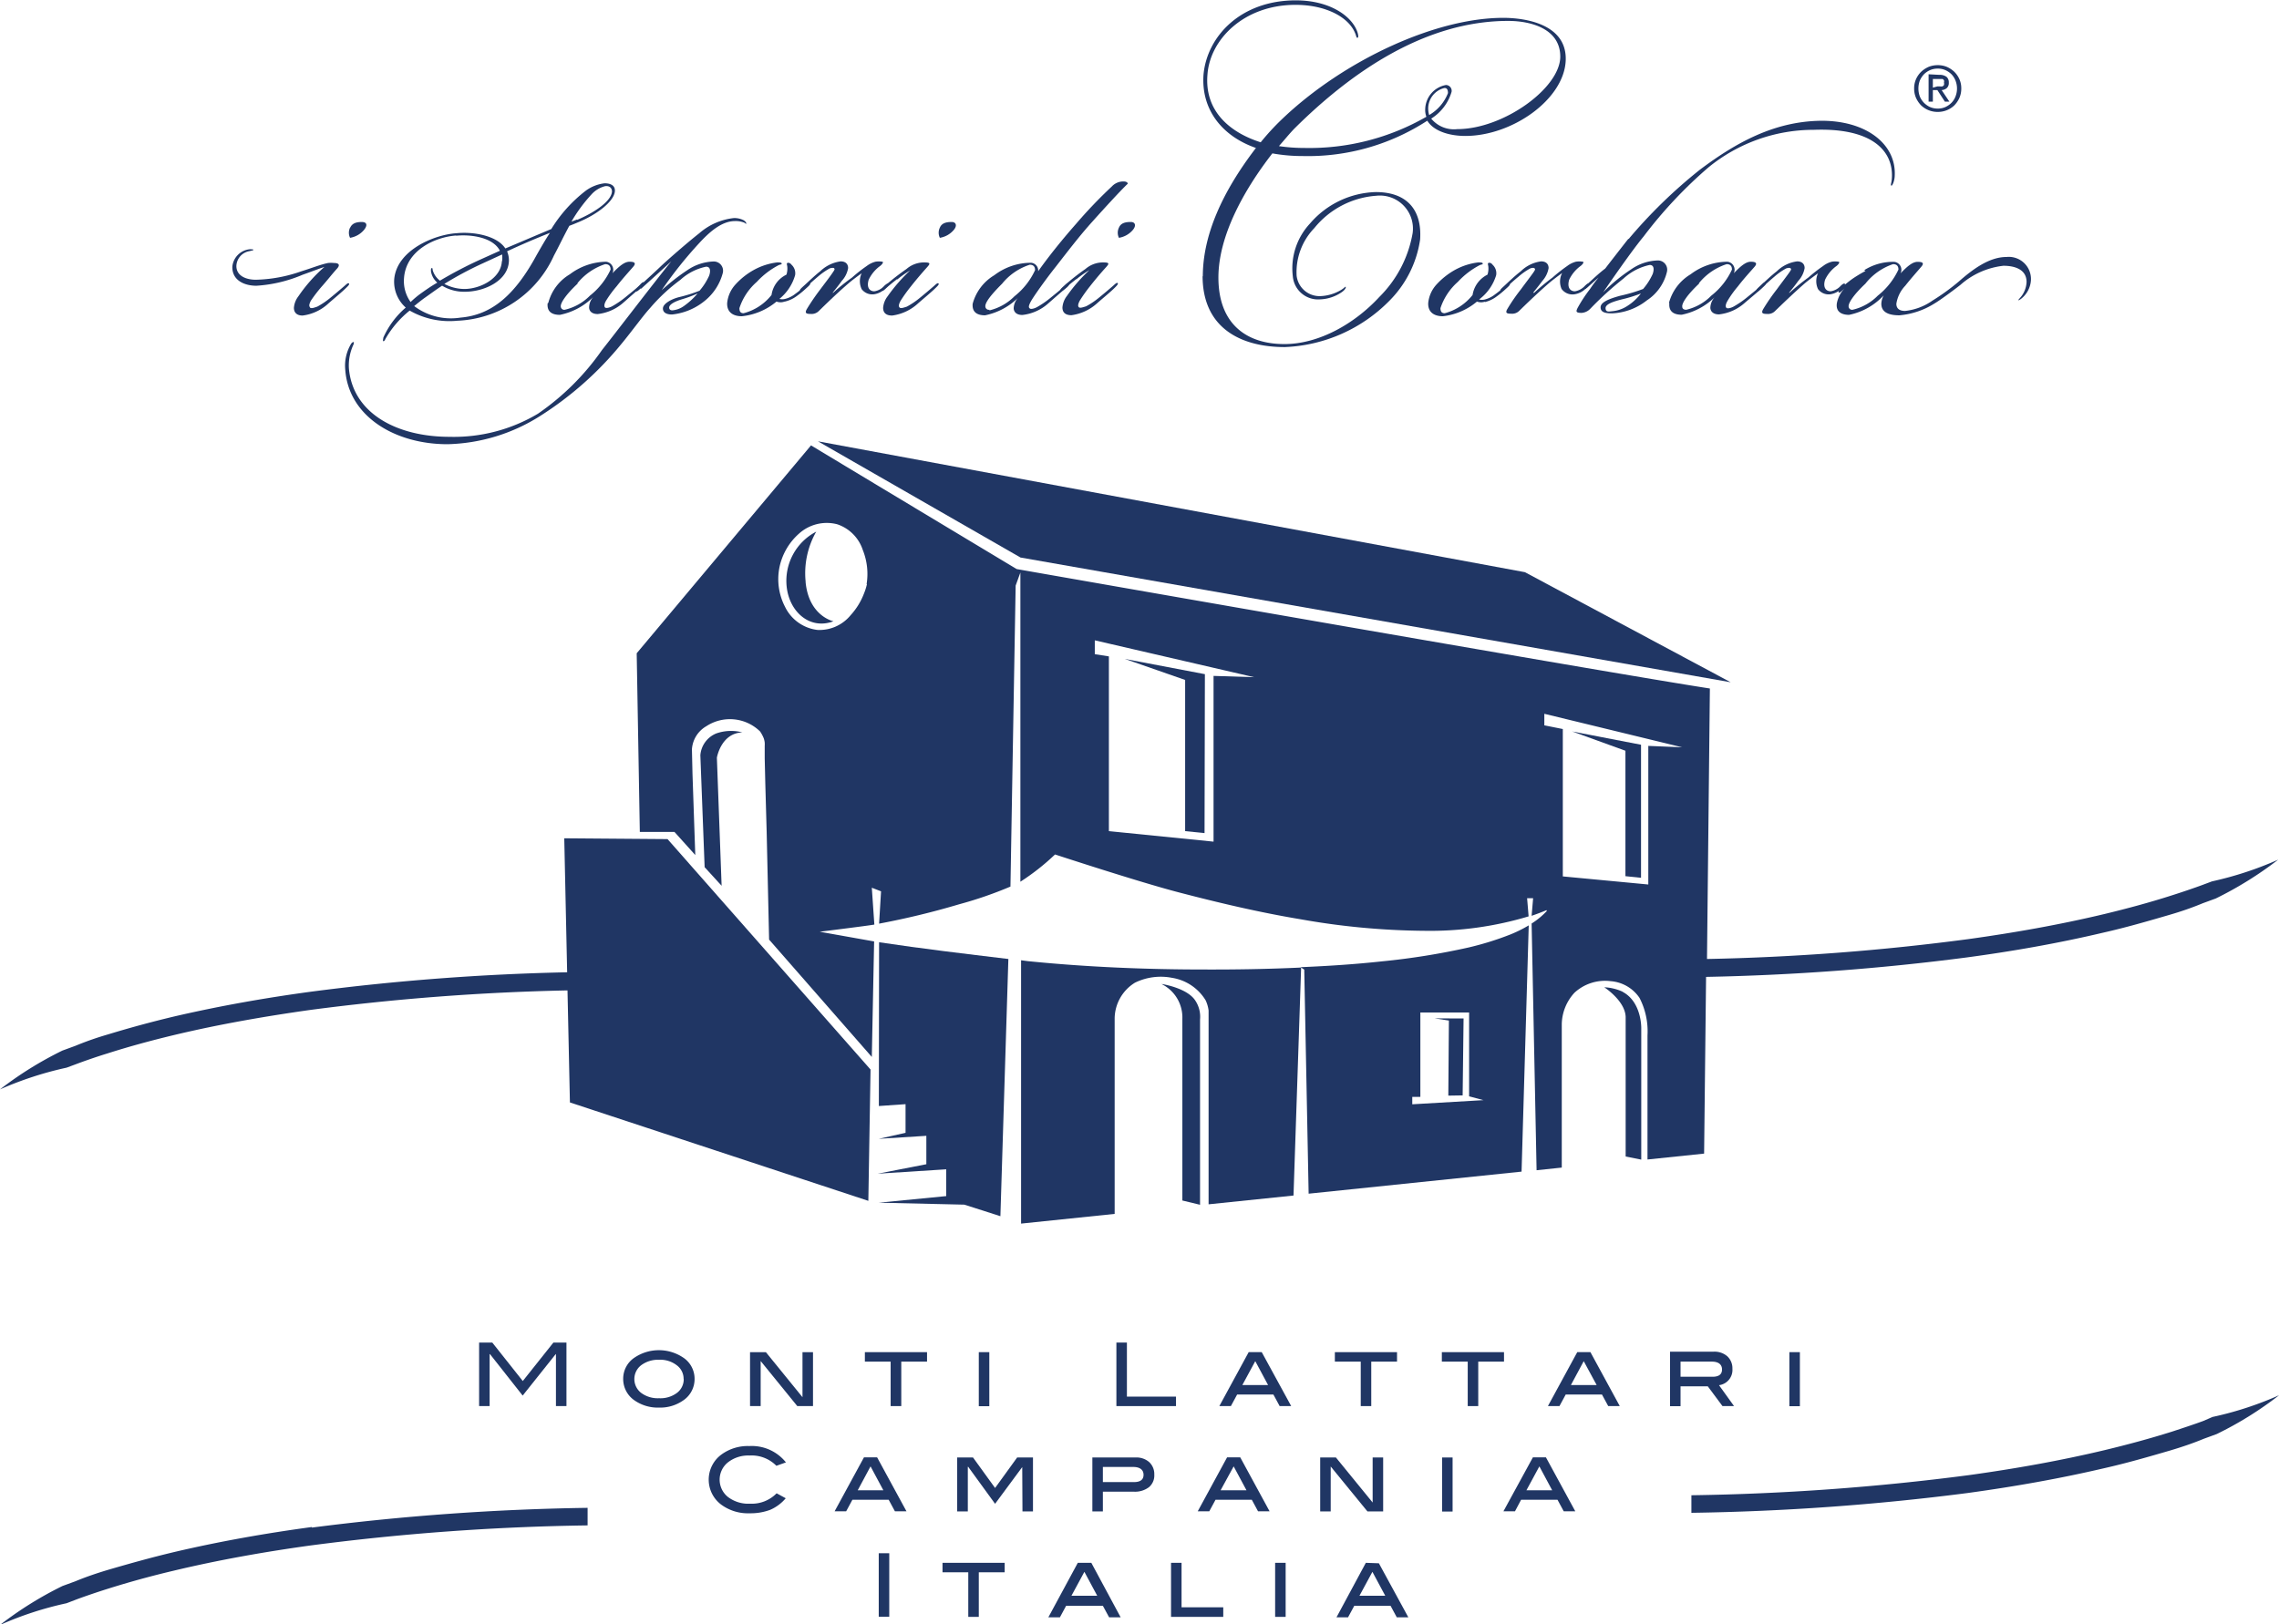 <svg id="Livello_1" data-name="Livello 1" xmlns="http://www.w3.org/2000/svg" viewBox="0 0 197.26 140.64"><defs><style>.cls-1{fill:#203664;}</style></defs><path class="cls-1" d="M54.85,25.68c.18-.39.55-.49,1-.49s.52.28.21.67a2,2,0,0,1-1.22.7,1,1,0,0,1,0-.88M51.37,32.6c.14.11.37,0,.63-.08a6.88,6.88,0,0,0,1.14-.77c.54-.44.78-.65,1.19-1,.24-.21.34-.31.42-.23s-.21.33-.29.41c-.31.31-1,.88-1.48,1.3a4,4,0,0,1-2.25,1.06h0c-.52,0-.75-.28-.75-.67a1.87,1.87,0,0,1,.39-1,13.3,13.3,0,0,1,2.25-2.54c-.49.16-.93.34-1.89.68a12.11,12.11,0,0,1-4,.95c-1,0-2.11-.44-2.08-1.66a1.68,1.68,0,0,1,1.51-1.5c.15,0,.31,0,.31.05s-.11.05-.31.11A1.35,1.35,0,0,0,45,29c0,.88.88,1.19,1.68,1.19a12.62,12.62,0,0,0,3.94-.73c1-.31,1.61-.57,2.31-.72a2.54,2.54,0,0,1,.52,0c.44,0,.54.18.26.49-.47.52-.83,1-1.35,1.58A13.37,13.37,0,0,0,51.45,32c-.15.29-.18.47-.08.57" transform="translate(-24.54 -5.97)"/><path class="cls-1" d="M74.51,25c1.42-.6,2.93-1.58,3-2.44,0-.36-.26-.52-.6-.47a2.37,2.37,0,0,0-1.19.73A13.41,13.41,0,0,0,74,25.16l.47-.18M68,28.58A2.35,2.35,0,0,0,68,28l-1.74.8A30.32,30.32,0,0,0,63,30.55a3.78,3.78,0,0,0,1.72.44c1.42,0,3.19-.93,3.26-2.41m-5.18,2.13c-.55.36-1,.7-1.56,1.09-.31.23-.57.44-.85.67a5.29,5.29,0,0,0,4,1c2.75-.23,4.75-2,6.61-5.44.39-.68.76-1.33,1.14-1.9v0c-1.27.51-2.43,1-3.71,1.6a2,2,0,0,1,.16.81c-.05,1.74-2.13,2.69-3.81,2.69a3.69,3.69,0,0,1-2-.54m1.24-4.33c-1.81.13-4.33,1.27-4.51,3.68a3.11,3.11,0,0,0,.57,2.08,8.1,8.1,0,0,1,.8-.68c.5-.36.91-.65,1.51-1a1.64,1.64,0,0,1-.55-1c0-.13,0-.26.08-.26s.05.1.08.21a1.78,1.78,0,0,0,.62.88,36.18,36.18,0,0,1,3.48-1.82l1.71-.77c-.6-1.17-2.52-1.43-3.79-1.3m8.25-.6a12.32,12.32,0,0,1,3-3.32,3.43,3.43,0,0,1,1.6-.62c.42,0,.94.13.89.7-.08.86-1.51,2-3.24,2.7-.19.08-.5.21-.7.28-.5.91-.91,1.79-1.33,2.57a9.61,9.61,0,0,1-8.37,5.65A6.93,6.93,0,0,1,60,32.86a8.67,8.67,0,0,0-2.08,2.42c-.07.15-.13.25-.2.23s0-.23,0-.31a7.42,7.42,0,0,1,1.94-2.6,3,3,0,0,1-1-2.44c.21-2.54,3.5-3.89,5.42-4,1.38-.14,3.45.18,4.2,1.32,1.43-.6,2.68-1.14,4-1.69" transform="translate(-24.54 -5.97)"/><path class="cls-1" d="M74.53,30.53c-1.06,1-1.5,1.71-1.45,2a.3.3,0,0,0,.34.26,4.47,4.47,0,0,0,2.18-1.22,6.23,6.23,0,0,0,1.79-2.26c0-.34-.18-.47-.47-.47a5.13,5.13,0,0,0-2.39,1.64M72,32.19a4.06,4.06,0,0,1,1.86-2.47A5.34,5.34,0,0,1,77,28.63a.7.7,0,0,1,.55,1c.62-.65,1.06-1,1.48-1s.59.11.33.42-.9,1-1.45,1.71A10,10,0,0,0,77,32c-.18.31-.18.52-.08.6s.39,0,.6-.11a7.94,7.94,0,0,0,1.17-.8c.54-.44,1-.8,1.24-1.06s.29-.26.37-.18,0,.2-.34.46-1,.86-1.45,1.25a4,4,0,0,1-2.23,1c-.5,0-.73-.24-.75-.55a1.39,1.39,0,0,1,.36-.93l0,0A5.65,5.65,0,0,1,73,33.23c-.57,0-1.14-.19-1.06-1" transform="translate(-24.54 -5.97)"/><path class="cls-1" d="M82.73,32.84a2,2,0,0,0,1-.37,6.45,6.45,0,0,0,1.19-1.09,10.4,10.4,0,0,1-1.35.5c-.59.18-1.11.44-1.11.72,0,.13.07.24.28.24ZM80,30.94c-.21.18-.34.31-.42.24s.11-.26.37-.5c.57-.52,1.27-1.16,1.76-1.63S84,27,85.06,26.17a5.46,5.46,0,0,1,3-1.32,1.76,1.76,0,0,1,.83.18c.18.1.28.26.23.31s0-.05-.26-.13a2,2,0,0,0-.7-.1c-1.19,0-2.26,1-3.11,1.92a35.52,35.52,0,0,0-3.24,4.07l0,0a17.65,17.65,0,0,1,2.21-1.73,4.25,4.25,0,0,1,2.28-.76.8.8,0,0,1,.8,1A4.6,4.6,0,0,1,85.56,32,5.33,5.33,0,0,1,82.7,33.2c-.31,0-.78-.08-.78-.52s.81-.85,1.46-1a12.53,12.53,0,0,0,1.71-.54,5.41,5.41,0,0,0,.83-1.3c.1-.28.18-.78-.26-.78a4.7,4.7,0,0,0-2.23,1.14,15.53,15.53,0,0,0-2.62,2.44c-.6.65-1.71,2.18-2.47,3.09A29.31,29.31,0,0,1,71.27,42a15.62,15.62,0,0,1-8,2.43c-4.57,0-8.59-2.43-8.85-6.5a3.67,3.67,0,0,1,.52-2.21c.08-.1.16-.15.21-.13s0,.08,0,.18a4.27,4.27,0,0,0-.41,2.1c.34,3.89,4.15,5.92,8.71,5.92a14.21,14.21,0,0,0,7.65-2,21.81,21.81,0,0,0,5.55-5.52c1-1.25,4.72-6.12,6-7.68v0c-1.19,1.09-2.2,2-2.62,2.38" transform="translate(-24.54 -5.97)"/><path class="cls-1" d="M92.45,32.08a1,1,0,0,1-.7,0,5.55,5.55,0,0,1-3,1.27c-.81,0-1.3-.39-1.27-1.14a2.77,2.77,0,0,1,.72-1.61,6.23,6.23,0,0,1,1.61-1.27,5.56,5.56,0,0,1,2-.64c.18,0,.39,0,.39.1s-.08.05-.29.15a6.92,6.92,0,0,0-1.86,1.43,5.13,5.13,0,0,0-1.51,2.28c0,.26.08.44.36.44a4.54,4.54,0,0,0,2.42-1.58,2.31,2.31,0,0,1,1.29-1.76,1.68,1.68,0,0,0,.08-.6c0-.23-.1-.36,0-.41s.25,0,.36.15a1,1,0,0,1,.31.91A4.1,4.1,0,0,1,92,31.85a1,1,0,0,0,.49,0,2.3,2.3,0,0,0,.89-.44,9.33,9.33,0,0,0,.83-.67c.23-.21.36-.34.44-.26s-.08.23-.34.46a8.22,8.22,0,0,1-.83.68,2.76,2.76,0,0,1-1,.46" transform="translate(-24.54 -5.97)"/><path class="cls-1" d="M95.56,31c.29-.39.76-1,1-1.35s.24-.36.19-.44-.24-.05-.4,0a6,6,0,0,0-1,.7c-.33.28-.75.65-1.11,1s-.37.31-.44.23.07-.2.39-.49.88-.83,1.34-1.19a3.15,3.15,0,0,1,1.77-.86c.49,0,.65.29.65.58a2.17,2.17,0,0,1-.55,1.11c-.2.29-.57.75-.77,1l0,.05A17.32,17.32,0,0,1,98.29,30a12.82,12.82,0,0,1,1.27-1,2.16,2.16,0,0,1,.75-.37,1.73,1.73,0,0,1,.6,0c.08,0,.1.13-.18.36a3.13,3.13,0,0,0-1,1.2c-.21.7.1,1,.49,1a1.46,1.46,0,0,0,.88-.49c.19-.16.26-.21.34-.16s0,.16-.26.39a1.68,1.68,0,0,1-1,.52A1.15,1.15,0,0,1,99.12,31a1.61,1.61,0,0,1,0-1.37c-.39.28-.91.67-1.11.85-.76.65-1.61,1.45-2.62,2.44a.88.88,0,0,1-.68.23c-.36,0-.54-.05-.34-.41A19.19,19.19,0,0,1,95.56,31" transform="translate(-24.54 -5.97)"/><path class="cls-1" d="M106.92,25.19c.34,0,.5.28.19.67a2,2,0,0,1-1.22.7,1,1,0,0,1,0-.88c.16-.39.55-.49,1-.49Zm-4.74,4.95c-.39.31-.68.54-.94.78s-.31.26-.38.2,0-.15.28-.41A20.91,20.91,0,0,1,103,29.26a2.33,2.33,0,0,1,1.51-.57c.54,0,.59.07.28.41-.46.52-.88,1-1.4,1.66a13.37,13.37,0,0,0-.91,1.27c-.15.29-.18.47-.07.57s.36,0,.62-.08a6.88,6.88,0,0,0,1.14-.77c.54-.44.78-.65,1.19-1,.23-.21.34-.31.42-.23s-.21.33-.29.41c-.31.31-1,.88-1.48,1.3a4.09,4.09,0,0,1-2.25,1.06c-.55,0-.78-.26-.78-.67a1.87,1.87,0,0,1,.39-1,14.51,14.51,0,0,1,1.94-2.23,8.85,8.85,0,0,0-1.11.78" transform="translate(-24.54 -5.97)"/><path class="cls-1" d="M110.19,32.84a4.55,4.55,0,0,0,2.16-1.22,6.17,6.17,0,0,0,1.78-2.26c0-.34-.18-.47-.46-.47a5.08,5.08,0,0,0-2.39,1.64c-1,1-1.5,1.66-1.45,2a.3.3,0,0,0,.34.26Zm4.15-3.3c.81-1.16,2-2.67,3.35-4.2a40,40,0,0,1,3.08-3.22,1.36,1.36,0,0,1,1-.44c.26,0,.36.08.39.19-.7.67-2,2.1-3,3.21s-1.74,2.05-3.25,4c-.8,1-1.92,2.57-2.15,3s-.18.52-.08.6.39,0,.6-.11a7.94,7.94,0,0,0,1.17-.8c.54-.44,1-.8,1.24-1.06s.29-.26.36-.18,0,.2-.33.46-1,.86-1.45,1.25a4,4,0,0,1-2.24,1c-.49,0-.72-.24-.75-.55a1.4,1.4,0,0,1,.37-.93l0,0a5.66,5.66,0,0,1-2.85,1.51c-.57,0-1.14-.19-1.07-1a4.13,4.13,0,0,1,1.87-2.47,5.26,5.26,0,0,1,3.19-1.08.67.67,0,0,1,.57.9" transform="translate(-24.54 -5.97)"/><path class="cls-1" d="M122.43,25.19c.34,0,.49.28.18.67a2,2,0,0,1-1.22.7,1,1,0,0,1,0-.88c.16-.39.54-.49,1-.49Zm-4.74,4.95c-.39.31-.68.54-.94.78s-.31.26-.39.2,0-.15.29-.41a19.5,19.5,0,0,1,1.84-1.45,2.32,2.32,0,0,1,1.5-.57c.55,0,.6.07.29.41-.47.52-.88,1-1.4,1.66A13.37,13.37,0,0,0,118,32c-.15.29-.18.47-.08.57s.37,0,.63-.08a6.88,6.88,0,0,0,1.14-.77c.54-.44.78-.65,1.19-1,.23-.21.34-.31.41-.23s-.2.33-.28.41c-.31.31-1,.88-1.48,1.3a4.12,4.12,0,0,1-2.25,1.06c-.55,0-.78-.26-.78-.67a1.87,1.87,0,0,1,.39-1,14,14,0,0,1,1.94-2.23,8.17,8.17,0,0,0-1.11.78" transform="translate(-24.54 -5.97)"/><path class="cls-1" d="M149.56,13.59a1.83,1.83,0,0,0-1.4,1.72,2.11,2.11,0,0,0,.08.62,3.77,3.77,0,0,0,1.63-1.9c0-.28-.08-.44-.29-.44Zm-12.14,5.19A20.32,20.32,0,0,0,148,16.08a1.69,1.69,0,0,1-.1-.67,2.18,2.18,0,0,1,1.79-2.08.5.5,0,0,1,.49.6,4.12,4.12,0,0,1-1.76,2.31,2.54,2.54,0,0,0,2.25.91c4,0,8.92-3.56,8.92-6.28,0-2.41-2.54-3.09-4.51-3.09-7.13,0-13.51,4.36-18.49,9.31-.44.45-.88,1-1.35,1.53a14.61,14.61,0,0,0,2.2.16Zm-8.77,11.13c0-3.53,1.64-7.27,4.6-11.13-2.88-1-4.75-3.27-4.54-6.33C129,9.13,131.92,6,136.7,6c2.92,0,4.87,1.35,5.34,2.77.07.24.1.44,0,.47s-.11-.18-.19-.36c-.54-1.4-2.51-2.49-5.18-2.49-4.46,0-7.42,3-7.62,6.07-.24,3,1.76,4.92,4.61,5.83a21,21,0,0,1,1.84-2C140.84,11.18,149,7.37,155,7.52c2.26.08,5.19.86,5.06,3.71-.16,3.35-4.62,6.51-8.69,6.51-1.27,0-2.7-.36-3.29-1.32a18.93,18.93,0,0,1-10.79,3.06,14.52,14.52,0,0,1-2.62-.23C132.13,22.52,130,26.46,130,30c0,4,2.41,5.76,5.71,5.76,3,0,6.09-1.77,8.22-4.08a10.24,10.24,0,0,0,2.88-5.52,2.86,2.86,0,0,0-3.16-3.24,7.58,7.58,0,0,0-5.35,2.8,5.5,5.5,0,0,0-1.53,4.12,2,2,0,0,0,2,1.77,3.77,3.77,0,0,0,1.82-.52c.31-.18.37-.31.42-.29s0,.24-.34.47a3.53,3.53,0,0,1-1.9.62,2.19,2.19,0,0,1-2.33-2,5.69,5.69,0,0,1,1.48-4.56,7.77,7.77,0,0,1,5.71-2.73c2.66,0,4,1.51,3.83,4.1a9.42,9.42,0,0,1-2.67,5.32,13.43,13.43,0,0,1-9.05,4c-3.63,0-7.11-1.52-7.11-6.17Z" transform="translate(-24.54 -5.97)"/><path class="cls-1" d="M153.09,32.08a1,1,0,0,1-.71,0,5.55,5.55,0,0,1-2.95,1.27c-.81,0-1.3-.39-1.27-1.14a2.77,2.77,0,0,1,.72-1.61,6.41,6.41,0,0,1,1.61-1.27,5.56,5.56,0,0,1,2-.64c.18,0,.39,0,.39.1s-.08.05-.29.15a6.92,6.92,0,0,0-1.86,1.43,5.22,5.22,0,0,0-1.51,2.28c0,.26.08.44.37.44a4.56,4.56,0,0,0,2.41-1.58,2.37,2.37,0,0,1,1.29-1.76,1.68,1.68,0,0,0,.08-.6c0-.23-.1-.36,0-.41s.26,0,.36.15a1,1,0,0,1,.31.91,4.1,4.1,0,0,1-1.48,2.1,1.06,1.06,0,0,0,.5,0,2.35,2.35,0,0,0,.88-.44,7.94,7.94,0,0,0,.82-.67c.24-.21.37-.34.45-.26s-.08.23-.34.46a8.22,8.22,0,0,1-.83.68,2.74,2.74,0,0,1-1,.46" transform="translate(-24.54 -5.97)"/><path class="cls-1" d="M156.2,31c.28-.39.75-1,1-1.35s.23-.36.17-.44-.23-.05-.38,0a5.58,5.58,0,0,0-1,.7c-.34.28-.76.65-1.12,1s-.36.31-.44.23.08-.2.39-.49.88-.83,1.35-1.19a3.07,3.07,0,0,1,1.76-.86c.49,0,.65.29.65.58a2.22,2.22,0,0,1-.54,1.11c-.21.29-.58.75-.78,1l.05.05A18.81,18.81,0,0,1,158.92,30a14.11,14.11,0,0,1,1.27-1,2.16,2.16,0,0,1,.75-.37,1.73,1.73,0,0,1,.6,0c.08,0,.1.13-.18.36a3.13,3.13,0,0,0-1,1.2c-.2.7.11,1,.5,1a1.52,1.52,0,0,0,.88-.49c.18-.16.25-.21.34-.16s0,.16-.26.39a1.75,1.75,0,0,1-1,.52,1.16,1.16,0,0,1-1.12-.47,1.61,1.61,0,0,1,.05-1.37c-.39.28-.9.67-1.11.85-.75.65-1.61,1.45-2.62,2.44a.87.87,0,0,1-.68.23c-.36,0-.54-.05-.33-.41A15.66,15.66,0,0,1,156.2,31" transform="translate(-24.54 -5.97)"/><path class="cls-1" d="M165.38,32.47a4.5,4.5,0,0,0,1.19-1.09,11.78,11.78,0,0,1-1.61.5c-.93.23-1.48.46-1.45.8s.29.26.62.23a2.81,2.81,0,0,0,1.25-.44m.13-5.81a43.2,43.2,0,0,1,6.17-6c3.21-2.41,6.41-4.12,10.27-4.23,4.07-.1,6.72,2,6.59,4.72,0,.49-.24,1-.31.88s.07-.23.07-.88c0-2.33-2-4.12-6.76-3.94a14.39,14.39,0,0,0-9.11,3.24,38.39,38.39,0,0,0-5.63,6c-1,1.2-2.93,4-3.5,4.83l0,0a15,15,0,0,1,2.44-2,4.23,4.23,0,0,1,2.28-.76.8.8,0,0,1,.8,1,4.07,4.07,0,0,1-1.74,2.46,5.19,5.19,0,0,1-3,1.12c-.57,0-1-.08-1-.52s.7-.73,1.68-1a14.08,14.08,0,0,0,2-.59,5.41,5.41,0,0,0,.83-1.3c.1-.28.18-.78-.26-.78a4.84,4.84,0,0,0-2.26,1.17,28.92,28.92,0,0,0-2.88,2.62,1.14,1.14,0,0,1-.75.36c-.52,0-.49-.13-.36-.41A12.33,12.33,0,0,1,162.16,31c.23-.34.47-.67.75-1h0c-.37.31-.7.62-.94.83s-.23.15-.28.1,0-.13.13-.26c.41-.36,1.06-1,1.66-1.45.36-.47,1.4-1.81,2-2.57" transform="translate(-24.54 -5.97)"/><path class="cls-1" d="M171.6,30.53c-1.06,1-1.5,1.71-1.45,2,0,.18.15.26.34.26a4.44,4.44,0,0,0,2.17-1.22,6.11,6.11,0,0,0,1.79-2.26c0-.34-.18-.47-.46-.47a5.08,5.08,0,0,0-2.39,1.64M169,32.19a4.13,4.13,0,0,1,1.87-2.47,5.34,5.34,0,0,1,3.19-1.09.7.7,0,0,1,.55,1c.62-.65,1.06-1,1.47-1s.6.11.34.42-.91,1-1.45,1.71a9.11,9.11,0,0,0-.91,1.27c-.18.31-.18.52-.08.6s.39,0,.6-.11a7.94,7.94,0,0,0,1.17-.8c.54-.44,1-.8,1.24-1.06s.29-.26.37-.18-.06.2-.34.46-1,.86-1.46,1.25a4,4,0,0,1-2.23,1c-.49,0-.72-.24-.75-.55a1.4,1.4,0,0,1,.37-.93l0,0a5.69,5.69,0,0,1-2.85,1.51c-.57,0-1.14-.19-1.07-1" transform="translate(-24.54 -5.97)"/><path class="cls-1" d="M178.35,31c.28-.39.75-1,1-1.35s.24-.36.18-.44-.23-.05-.39,0a5.58,5.58,0,0,0-1,.7c-.33.28-.75.65-1.11,1s-.37.31-.44.23.07-.2.39-.49.88-.83,1.35-1.19a3.07,3.07,0,0,1,1.76-.86c.49,0,.65.29.65.58a2.17,2.17,0,0,1-.55,1.11c-.2.29-.57.75-.78,1l0,.05A20.57,20.57,0,0,1,181.06,30a14.23,14.23,0,0,1,1.28-1,2.08,2.08,0,0,1,.75-.37,1.67,1.67,0,0,1,.59,0c.08,0,.11.13-.17.36a3.13,3.13,0,0,0-1,1.2c-.21.7.1,1,.49,1a1.49,1.49,0,0,0,.88-.49c.18-.16.26-.21.34-.16s0,.16-.26.39a1.72,1.72,0,0,1-1,.52A1.15,1.15,0,0,1,181.9,31a1.61,1.61,0,0,1,0-1.37c-.39.28-.91.67-1.12.85-.75.65-1.6,1.45-2.62,2.44a.85.85,0,0,1-.67.23c-.36,0-.54-.05-.34-.41A17.59,17.59,0,0,1,178.35,31" transform="translate(-24.54 -5.97)"/><path class="cls-1" d="M186,30.53c-1.06,1-1.5,1.71-1.45,2a.3.3,0,0,0,.34.26,4.47,4.47,0,0,0,2.18-1.22,6.23,6.23,0,0,0,1.79-2.26c0-.34-.18-.47-.47-.47A5.13,5.13,0,0,0,186,30.53m-.1-1.17a4.68,4.68,0,0,1,2.59-.72.69.69,0,0,1,.55,1c.62-.65,1.06-1,1.48-1s.59.1.33.41-.93,1.06-1.4,1.66a2.9,2.9,0,0,0-.77,1.56c0,.46.33.62.75.62A5,5,0,0,0,191.8,32a19,19,0,0,0,2.29-1.66c1.14-1,2.59-2.12,4.12-2.12a1.92,1.92,0,0,1,2.12,2,2.22,2.22,0,0,1-.88,1.64c-.1.07-.18.13-.2.1s.05-.1.12-.18a2.19,2.19,0,0,0,.58-1.4c0-1.07-1-1.4-2-1.4a6.73,6.73,0,0,0-3.73,1.66c-.42.33-1.74,1.32-2.28,1.63a6.76,6.76,0,0,1-3,1c-1,0-1.56-.31-1.56-1a1.59,1.59,0,0,1,.21-.73l0,0a5.64,5.64,0,0,1-3,1.69c-.57,0-1.17-.21-1.06-1a2.59,2.59,0,0,1,.72-1.35l0,0c-.08.08-.18.18-.34.32s-.18.12-.23.07.07-.23.36-.49c.08-.08.52-.44.77-.62s.71-.47,1.2-.73" transform="translate(-24.54 -5.97)"/><path class="cls-1" d="M192.23,13.45h.23a.59.59,0,0,0,.2,0,.28.28,0,0,0,.14-.12.42.42,0,0,0,0-.22.29.29,0,0,0,0-.19.57.57,0,0,0-.11-.11l-.17,0h-.68v.75Zm.16-1a1,1,0,0,1,.63.17.63.63,0,0,1,.2.51.58.58,0,0,1-.18.47.75.75,0,0,1-.44.17l.67,1h-.39l-.65-1h-.39v1h-.37V12.4Zm-1.68,1.87a1.75,1.75,0,0,0,.36.55,1.8,1.8,0,0,0,.53.37,1.65,1.65,0,0,0,.66.13,1.59,1.59,0,0,0,.66-.13,1.8,1.8,0,0,0,.53-.37,1.57,1.57,0,0,0,.35-.55,1.87,1.87,0,0,0,0-1.37,1.67,1.67,0,0,0-.35-.55,1.77,1.77,0,0,0-.53-.36,1.59,1.59,0,0,0-.66-.13,1.65,1.65,0,0,0-.66.13,1.77,1.77,0,0,0-.53.36,1.87,1.87,0,0,0-.36.55,2,2,0,0,0,0,1.37m-.33-1.49a2.08,2.08,0,0,1,.44-.64,2.37,2.37,0,0,1,.65-.43,2.13,2.13,0,0,1,.79-.15,2.06,2.06,0,0,1,.79.15,2.23,2.23,0,0,1,.65.43,2.08,2.08,0,0,1,.44.64,1.94,1.94,0,0,1,.16.8,2,2,0,0,1-.16.81,2.26,2.26,0,0,1-.44.65,2,2,0,0,1-.65.42,2.06,2.06,0,0,1-.79.15,2.06,2.06,0,0,1-1.44-.57,2.26,2.26,0,0,1-.44-.65,2,2,0,0,1-.16-.81,1.94,1.94,0,0,1,.16-.8" transform="translate(-24.54 -5.97)"/><polygon class="cls-1" points="49.03 121.74 48.12 121.74 48.12 117.24 48.1 117.24 45.24 120.83 42.41 117.24 42.38 117.24 42.38 121.74 41.47 121.74 41.47 116.24 42.61 116.24 45.25 119.57 47.9 116.24 49.03 116.24 49.03 121.74"/><path class="cls-1" d="M83.71,125.36a1.45,1.45,0,0,0-.6-1.19,2.33,2.33,0,0,0-1.53-.47,2.44,2.44,0,0,0-1.54.47,1.51,1.51,0,0,0,0,2.4,2.42,2.42,0,0,0,1.55.46,2.38,2.38,0,0,0,1.54-.46,1.47,1.47,0,0,0,.59-1.21m.94,0a2.22,2.22,0,0,1-1,1.87,3.47,3.47,0,0,1-2.09.61,3.52,3.52,0,0,1-2.09-.61,2.24,2.24,0,0,1-1-1.87,2.19,2.19,0,0,1,1-1.86,3.78,3.78,0,0,1,4.18,0,2.2,2.2,0,0,1,1,1.86" transform="translate(-24.54 -5.97)"/><polygon class="cls-1" points="70.37 121.74 69.01 121.74 65.84 117.84 65.84 121.74 64.92 121.74 64.92 117.07 66.29 117.07 69.46 120.97 69.46 117.07 70.37 117.07 70.37 121.74"/><polygon class="cls-1" points="80.24 117.89 78.01 117.89 78.01 121.74 77.09 121.74 77.09 117.89 74.86 117.89 74.86 117.07 80.24 117.07 80.24 117.89"/><rect class="cls-1" x="84.72" y="117.07" width="0.91" height="4.68"/><polygon class="cls-1" points="101.79 121.74 96.63 121.74 96.63 116.24 97.54 116.24 97.54 120.92 101.79 120.92 101.79 121.74"/><path class="cls-1" d="M134.3,125.89l-1.11-2.07-1.12,2.07Zm2,1.82h-1l-.54-1h-3.14l-.54,1h-1l2.54-4.67h1.13Z" transform="translate(-24.54 -5.97)"/><polygon class="cls-1" points="120.92 117.89 118.69 117.89 118.69 121.74 117.78 121.74 117.78 117.89 115.54 117.89 115.54 117.07 120.92 117.07 120.92 117.89"/><polygon class="cls-1" points="130.18 117.89 127.95 117.89 127.95 121.74 127.04 121.74 127.04 117.89 124.8 117.89 124.8 117.07 130.18 117.07 130.18 117.89"/><path class="cls-1" d="M162.74,125.89l-1.12-2.07-1.11,2.07Zm2,1.82h-1l-.54-1h-3.14l-.54,1h-1l2.54-4.67h1.14Z" transform="translate(-24.54 -5.97)"/><path class="cls-1" d="M172.77,125.17c.55,0,.82-.21.82-.63s-.29-.68-.88-.68H170v1.31Zm1.86,2.54h-1L172.36,126H170v1.72h-.91V123h3.77a1.68,1.68,0,0,1,1.19.4,1.41,1.41,0,0,1,.44,1.08,1.33,1.33,0,0,1-1.16,1.42Z" transform="translate(-24.54 -5.97)"/><rect class="cls-1" x="154.88" y="117.07" width="0.91" height="4.68"/><path class="cls-1" d="M92.58,132.58l-.84.3a3,3,0,0,0-2.33-.89,2.84,2.84,0,0,0-1.86.59,1.92,1.92,0,0,0,0,3,2.91,2.91,0,0,0,1.92.58,3,3,0,0,0,2.29-.9l.79.43a3.71,3.71,0,0,1-1.34,1,4.83,4.83,0,0,1-1.79.3,3.9,3.9,0,0,1-2.43-.73,2.7,2.7,0,0,1,0-4.36,3.86,3.86,0,0,1,2.41-.73,3.78,3.78,0,0,1,3.17,1.42" transform="translate(-24.54 -5.97)"/><path class="cls-1" d="M101,135l-1.11-2.07L98.78,135Zm2,1.82h-1l-.54-1H98.32l-.54,1h-1l2.54-4.67h1.14Z" transform="translate(-24.54 -5.97)"/><polygon class="cls-1" points="89.41 130.86 88.5 130.86 88.48 127.02 86.13 130.2 83.79 126.98 83.77 127.02 83.77 130.86 82.85 130.86 82.85 126.19 84.22 126.19 86.13 128.83 88.04 126.19 89.41 126.19 89.41 130.86"/><path class="cls-1" d="M122.69,134.29c.55,0,.83-.21.83-.63s-.3-.68-.89-.68H120v1.31Zm.14-2.13a1.67,1.67,0,0,1,1.18.4,1.41,1.41,0,0,1,.44,1.08,1.32,1.32,0,0,1-.46,1.09,2,2,0,0,1-1.32.39H120v1.71h-.91v-4.67Z" transform="translate(-24.54 -5.97)"/><path class="cls-1" d="M132.43,135l-1.11-2.07L130.19,135Zm2,1.82h-1l-.54-1h-3.14l-.54,1h-1l2.54-4.67h1.14Z" transform="translate(-24.54 -5.97)"/><polygon class="cls-1" points="119.72 130.86 118.36 130.86 115.18 126.97 115.18 130.86 114.27 130.86 114.27 126.19 115.63 126.19 118.81 130.09 118.81 126.19 119.72 126.19 119.72 130.86"/><rect class="cls-1" x="124.82" y="126.19" width="0.91" height="4.68"/><path class="cls-1" d="M158.89,135l-1.11-2.07L156.66,135Zm2,1.82h-1l-.54-1H156.2l-.53,1h-1l2.55-4.67h1.13Z" transform="translate(-24.54 -5.97)"/><rect class="cls-1" x="76.06" y="134.48" width="0.91" height="5.5"/><polygon class="cls-1" points="81.58 135.31 81.58 136.13 83.81 136.13 83.81 139.99 84.72 139.99 84.72 136.13 86.96 136.13 86.96 135.31 81.58 135.31"/><path class="cls-1" d="M118.4,142.06l1.11,2.07h-2.23Zm-.57-.78L115.28,146h1l.54-1H120l.54,1h1L119,141.28Z" transform="translate(-24.54 -5.97)"/><polygon class="cls-1" points="101.36 135.31 101.36 139.99 105.88 139.99 105.88 139.16 102.27 139.16 102.27 135.31 101.36 135.31"/><rect class="cls-1" x="110.37" y="135.31" width="0.91" height="4.68"/><path class="cls-1" d="M143.33,142.06l1.11,2.07h-2.23Zm-.57-.78L140.22,146h1l.54-1h3.14l.54,1h1l-2.55-4.68Z" transform="translate(-24.54 -5.97)"/><path class="cls-1" d="M51.54,138.18c-4,.54-7.91,1.23-11.81,2.14-1.95.46-3.89,1-5.81,1.56-1,.3-1.92.61-2.86,1l-1.12.41a31.31,31.31,0,0,0-5.4,3.37,29.38,29.38,0,0,1,5.76-1.88l.81-.31c.66-.25,1.8-.64,2.69-.92q2.85-.9,5.78-1.59c3.89-.93,7.85-1.63,11.82-2.18a205.46,205.46,0,0,1,24-1.74l0-1.52a209.66,209.66,0,0,0-23.87,1.71" transform="translate(-24.54 -5.97)"/><path class="cls-1" d="M215.24,129c-.67.25-1.81.63-2.7.92-1.9.6-3.83,1.12-5.78,1.59-3.89.93-7.85,1.63-11.82,2.18a207.49,207.49,0,0,1-24,1.74l0,1.52a209.84,209.84,0,0,0,23.88-1.71c3.95-.54,7.9-1.23,11.8-2.14,2-.45,3.89-1,5.81-1.56,1-.3,1.92-.61,2.86-1l1.12-.41a30.66,30.66,0,0,0,5.4-3.36,29.38,29.38,0,0,1-5.76,1.88Z" transform="translate(-24.54 -5.97)"/><path class="cls-1" d="M167.21,70.55v12l-7.4-.7V69.09l-1.6-.32,0-1,11.93,2.9Zm-37.63-6.06V78.84l-9.06-.91,0-15.13-1.22-.19,0-1.2,13.79,3.19Zm-30-7.95a5.24,5.24,0,0,1-.27.85,5.89,5.89,0,0,1-1.14,1.84,3.49,3.49,0,0,1-2.88,1.28,3.59,3.59,0,0,1-2.8-2A5.2,5.2,0,0,1,92,55.12a5.33,5.33,0,0,1,1.7-2.95A3.59,3.59,0,0,1,97,51.36a3.49,3.49,0,0,1,2.22,2.23,5.57,5.57,0,0,1,.33,2.95M216,82.28l-.8.3c-.67.25-1.81.64-2.7.92-1.9.61-3.83,1.13-5.78,1.6-3.89.93-7.85,1.63-11.82,2.18A201.62,201.62,0,0,1,172.29,89l.25-23.42c-8.48-1.3-60-10.34-60-10.34S95.2,44.82,94.74,44.53l-15.09,18L79.92,78l3,0,1.8,2-.24-7-.05-2.15a2.49,2.49,0,0,1,1.24-2,3.73,3.73,0,0,1,4.66.45,3.13,3.13,0,0,1,.32.6,1.9,1.9,0,0,1,.08.36,2.33,2.33,0,0,1,0,.3l0,1.07.05,2.13.12,4.26.21,9.3L100,97.48l.2-10-4.71-.84s4.12-.51,4.73-.62L100,82.83l.8.31-.17,2.8a68.75,68.75,0,0,0,6.94-1.68A34.22,34.22,0,0,0,112,82.73l.45-26.06.41-1.13,0,26.77a20.12,20.12,0,0,0,3-2.36s7.21,2.37,10.7,3.28,7,1.74,10.55,2.33a63.54,63.54,0,0,0,10.74,1,29.63,29.63,0,0,0,9-1.25l-.13-1.57h.52l-.13,1.52c.44-.15.87-.31,1.29-.49l0,.05.05,0a6.76,6.76,0,0,1-1.34,1.11l.43,21.36,2.18-.23V94.62a4.12,4.12,0,0,1,1.1-2.7,3.9,3.9,0,0,1,3.13-1,3.31,3.31,0,0,1,2.5,1.45,6.3,6.3,0,0,1,.69,3.25c0,3.57,0,10.74,0,10.74l4.9-.51.17-15.3a205,205,0,0,0,22.53-1.68c3.95-.53,7.9-1.22,11.8-2.14,2-.45,3.89-1,5.81-1.56,1-.29,1.92-.61,2.86-1l1.12-.41a31.64,31.64,0,0,0,5.4-3.36A30.06,30.06,0,0,1,216,82.28" transform="translate(-24.54 -5.97)"/><path class="cls-1" d="M73.38,78.55l.25,11.6a204.25,204.25,0,0,0-22.09,1.67c-4,.54-7.91,1.23-11.81,2.13q-2.92.69-5.81,1.57c-1,.29-1.92.61-2.86,1l-1.12.41a31.26,31.26,0,0,0-5.4,3.36,30.06,30.06,0,0,1,5.76-1.88l.81-.3c.66-.25,1.8-.65,2.69-.92,1.9-.61,3.83-1.13,5.78-1.6,3.89-.93,7.85-1.62,11.82-2.18a201.83,201.83,0,0,1,22.26-1.69l.21,9.7,25.83,8.52.19-11.37L82.32,78.62Z" transform="translate(-24.54 -5.97)"/><polygon class="cls-1" points="149.8 59.07 131.99 49.54 70.8 38.21 88.33 48.27 149.8 59.07"/><path class="cls-1" d="M113.53,89.19l-.61-.08,0,22.8,8.1-.84V94.12a3.68,3.68,0,0,1,1.76-3.07,5.08,5.08,0,0,1,3.2-.42,4.16,4.16,0,0,1,2.91,1.94,2.9,2.9,0,0,1,.26.89l0,16.78,7.35-.76.66-19.74c-2.77.13-5.55.18-8.33.17-5.1,0-10.2-.21-15.29-.72" transform="translate(-24.54 -5.97)"/><path class="cls-1" d="M146.78,101.58v-.64l.7,0,0-7.31,4.22,0,0,7.26,1.24.33ZM151.67,88a62.28,62.28,0,0,1-7.56,1.21c-2.32.25-4.63.4-7,.5l.32.21.38,19.4,18.43-1.91.62-21.32a11.47,11.47,0,0,1-1.57.78A26.23,26.23,0,0,1,151.67,88" transform="translate(-24.54 -5.97)"/><path class="cls-1" d="M165,91.84a4.18,4.18,0,0,0-1.6-.39s1.81,1.17,1.85,2.57V106.1l1.35.27,0-11.38s.05-2.27-1.62-3.15" transform="translate(-24.54 -5.97)"/><path class="cls-1" d="M125.08,91.17a3.22,3.22,0,0,1,1.8,3l0,15.74,1.53.37V94.24A2.53,2.53,0,0,0,128,92.6c-.71-1.1-2.88-1.43-2.88-1.43" transform="translate(-24.54 -5.97)"/><path class="cls-1" d="M100.61,101.73l2.31-.16,0,2.48-2.32.52,4.12-.26v2.46l-4.21.82,5.93-.38v2.32l-5.84.57,7.41.17,3.12,1L111.82,89c-3.83-.46-7.39-.88-11.19-1.45Z" transform="translate(-24.54 -5.97)"/><path class="cls-1" d="M88.79,69.38a3.86,3.86,0,0,0-2.25.09,2.22,2.22,0,0,0-1.38,1.89l.37,9.69L87,82.66l-.41-11.09s.36-2.16,2.25-2.19" transform="translate(-24.54 -5.97)"/><path class="cls-1" d="M94.27,56.31A7.26,7.26,0,0,1,95.19,52a4.8,4.8,0,0,0-2.56,4.76c.23,2.18,2,3.77,4.05,3,0,0-2.12-.43-2.41-3.38" transform="translate(-24.54 -5.97)"/><polygon class="cls-1" points="102.58 71.96 104.26 72.13 104.29 58.37 97.36 57.05 102.58 58.87 102.58 71.96"/><polygon class="cls-1" points="140.69 75.86 142.04 76 142.04 64.48 136.08 63.33 140.69 65 140.69 75.86"/><polygon class="cls-1" points="125.41 88.36 125.36 94.86 126.6 94.84 126.68 88.18 124.16 88.17 125.41 88.36"/></svg>